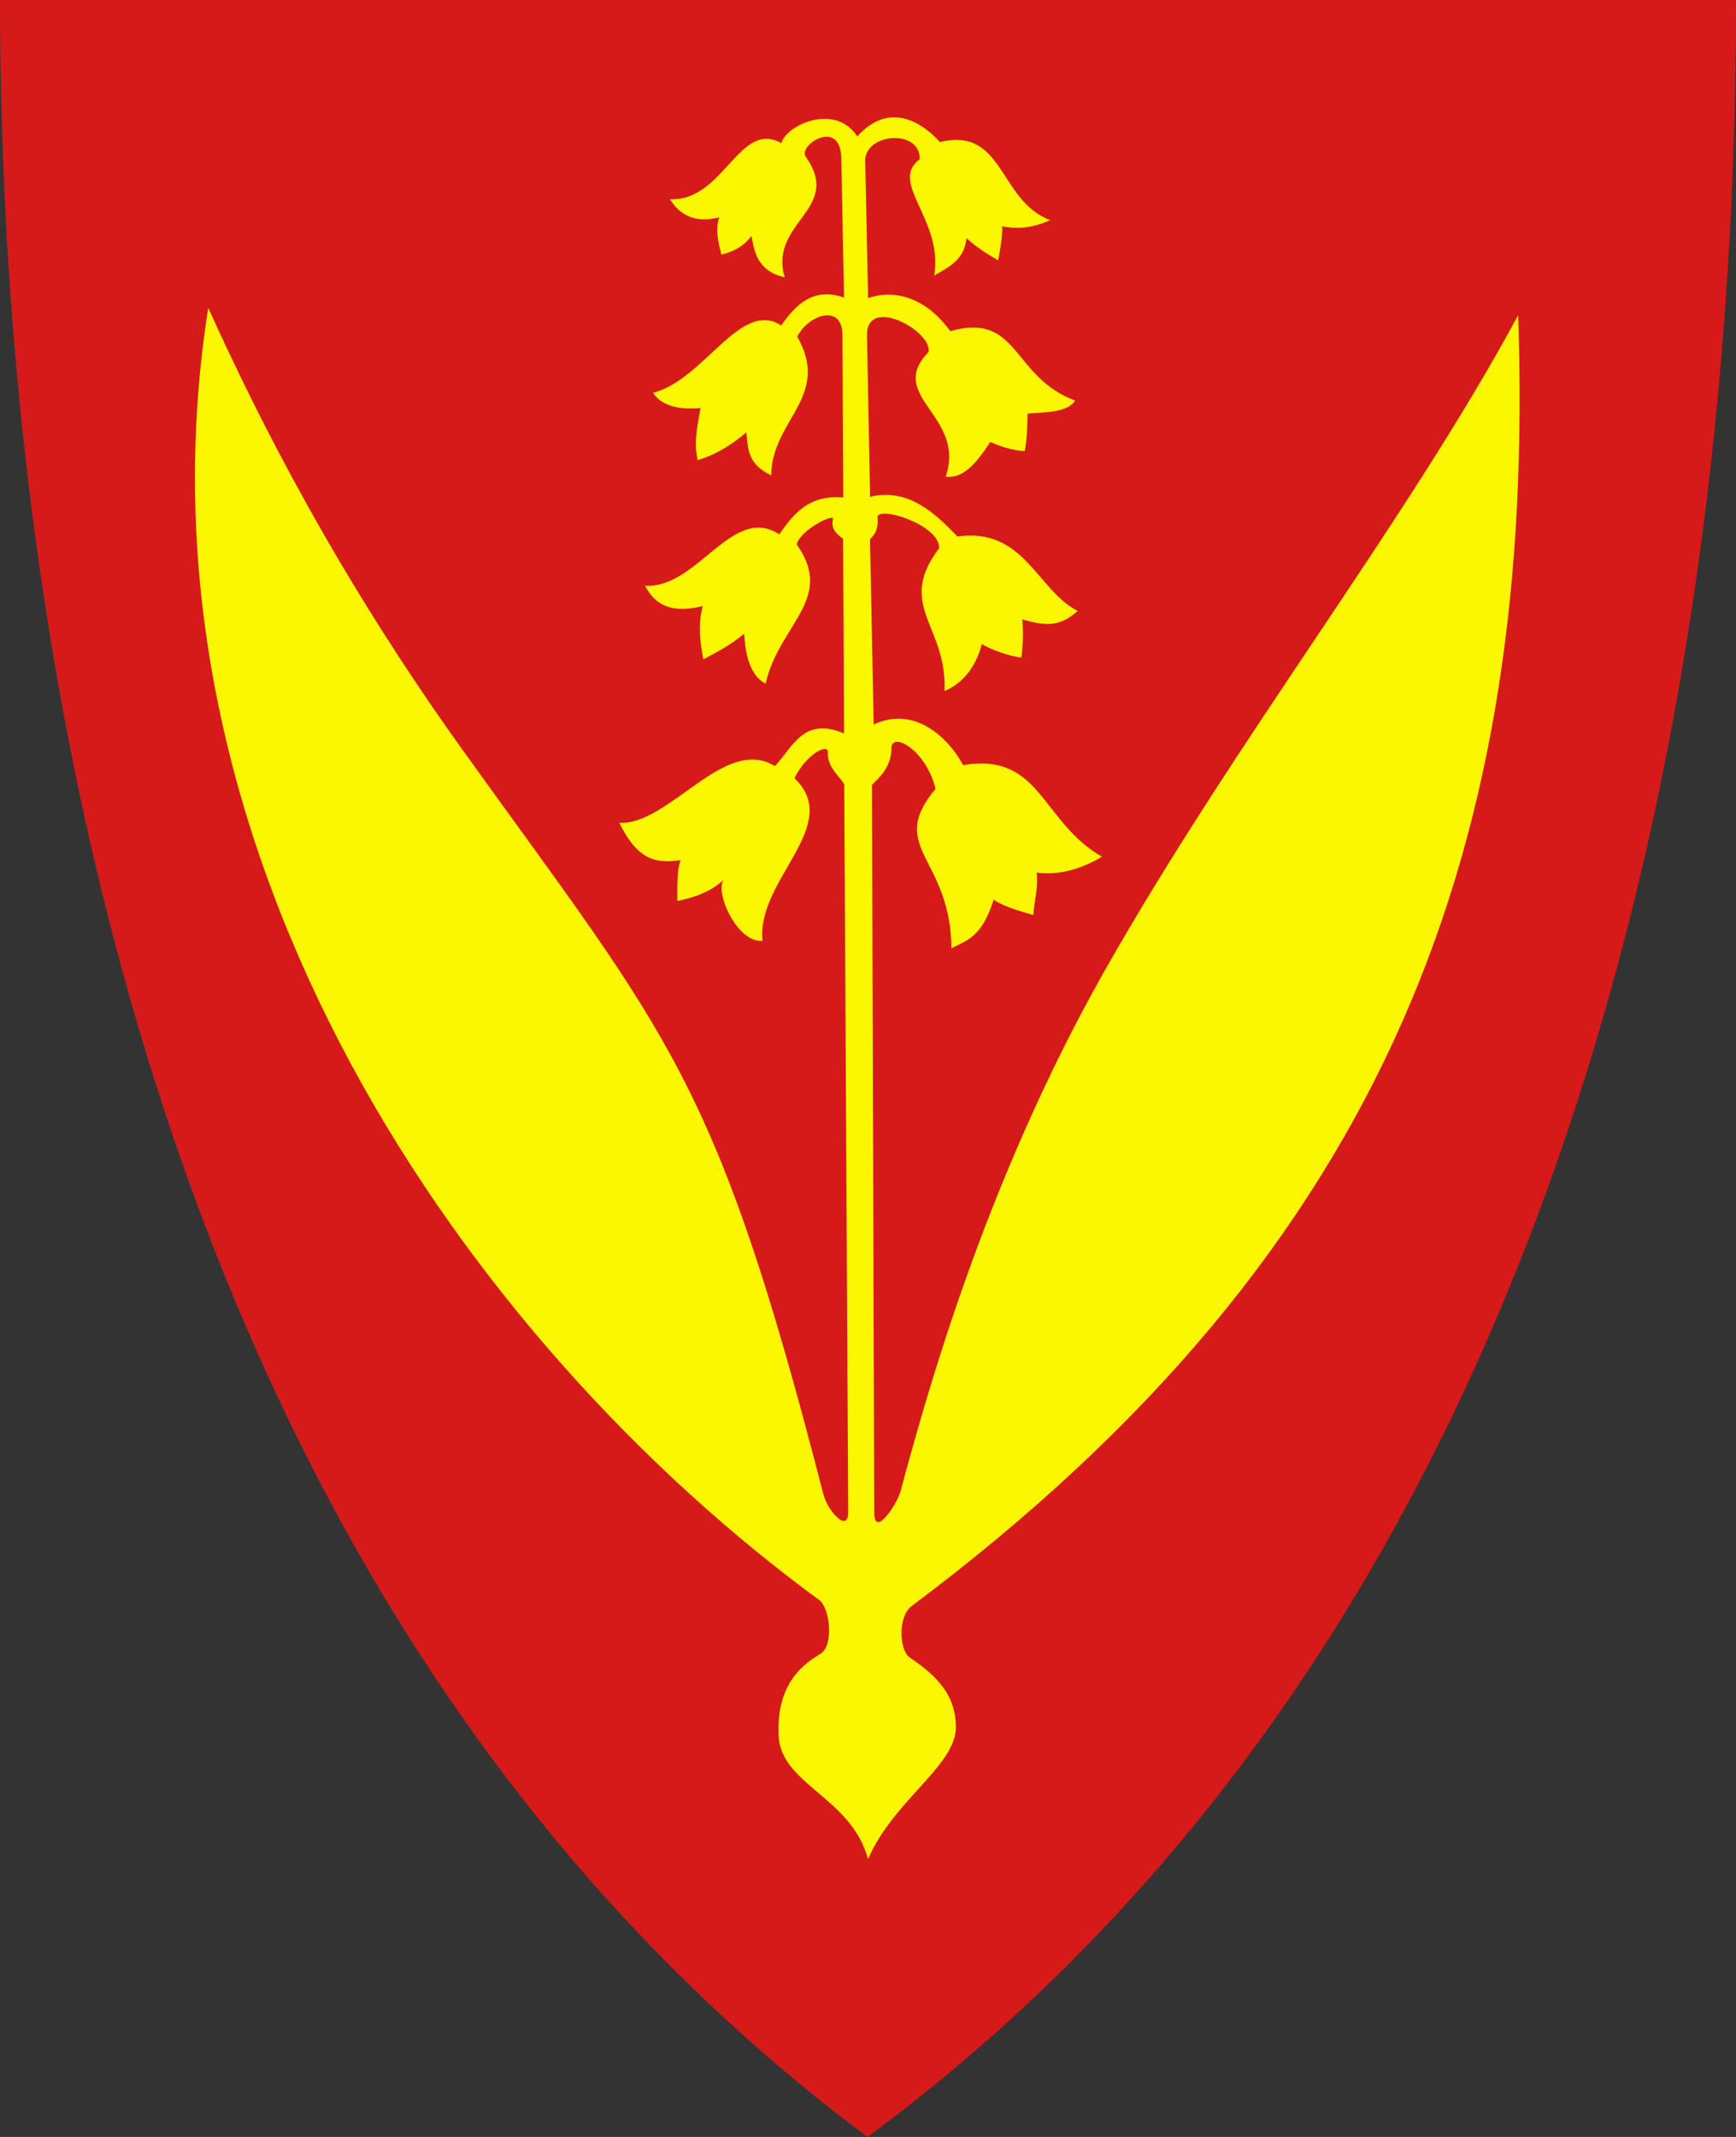 <?xml version="1.0" encoding="UTF-8" standalone="no"?>
<!-- Created with Inkscape (http://www.inkscape.org/) -->

<svg
   xmlns:dc="http://purl.org/dc/elements/1.1/"
   xmlns:cc="http://creativecommons.org/ns#"
   xmlns:rdf="http://www.w3.org/1999/02/22-rdf-syntax-ns#"
   xmlns:svg="http://www.w3.org/2000/svg"
   xmlns="http://www.w3.org/2000/svg"
   version="1.1"
   width="390"
   height="480"
   id="svg4228">
  <rect width="100%" height="100%" fill="#333333" stroke="none"/>
  <defs
     id="defs4232" />
  <path
     d="M 0,0 C 130,0 260,0 390,0 389.99,114.998 370.786,350.147 194.888,479.998 20.791,350.089 0.081,115.022 0,0 z"
     id="path4240-0"
     style="fill:#d61a1a;fill-opacity:1;stroke:none" />
  <path
     d="m 46.78,69.153 c 11.298,24.988 29.022,60.152 57.451,99.725 46.227,64.347 56.53,72.737 80.727,166.716 1.03,3.999 5.619,8.786 5.593,4.068 l -0.89,-163.475 c -0.54,-1.234 -3.98,-3.973 -3.665,-7.116 0.225,-2.241 -4.72,0.11 -7.522,5.718 11.112,10.611 -8.66,22.902 -7.157,36.533 -5.867,0.586 -11.014,-11.558 -8.618,-13.804 -3.062,2.883 -6.879,4.112 -10.538,4.855 0.036,-3.924 -0.112,-7.143 0.763,-9.153 -5.152,0.572 -9.352,0.619 -13.802,-8.413 11.108,0.664 23.755,-19.8 34.958,-12.712 4.177,-4.495 6.455,-11.134 15.546,-7.364 l -0.225,-43.686 c -1.78,-1.37 -2.681,-2.257 -2.273,-4.483 0.23,-1.257 -7.301,2.416 -8.144,5.725 8.673,12.278 -3.906,17.848 -6.992,31.271 -4.219,-2.144 -4.604,-8.531 -4.831,-11.186 -3.051,2.53 -6.102,4.127 -9.153,5.72 -0.769,-3.983 -1.253,-7.966 -0.127,-11.949 -7.728,1.88 -10.945,-0.75 -12.966,-4.576 11.814,0.71 19.585,-18.477 30.166,-11.532 3.459,-5.076 6.904,-8.875 14.368,-8.299 l -0.191,-36.483 c -0.038,-7.228 -7.725,-4.526 -10.148,0.381 7.674,13.461 -5.806,18.764 -5.847,31.144 -5.473,-2.564 -5.192,-6.175 -5.593,-9.661 -3.528,3.008 -7.165,5.138 -10.932,6.229 -0.982,-4.24 0.029,-7.909 0.636,-11.695 -5.037,0.447 -8.755,-0.525 -10.678,-3.432 11.476,-2.833 19.622,-21.066 28.805,-15.121 3.236,-4.605 7.142,-8.668 14.111,-6.272 l -0.614,-31.308 c -0.179,-9.147 -9.804,-2.889 -7.98,-0.307 8.399,11.889 -8.37,14.634 -4.738,27.073 -6.305,-1.382 -6.886,-6.188 -7.465,-9.276 -2.023,2.661 -4.36,3.543 -6.737,4.195 -0.722,-2.757 -1.426,-5.516 -0.508,-8.39 -4.874,1.257 -8.582,-0.051 -11.059,-4.068 12.107,0.552 15.519,-17.96 25.042,-12.585 0.914,-3.922 11.997,-9.244 17.034,-1.525 7.875,-8.685 15.628,-1.998 18.559,1.271 14.526,-3.487 13.096,13.157 24.788,17.542 -3.597,1.65 -7.194,2.136 -10.791,1.389 0.088,1.702 -0.274,4.378 -0.904,7.636 -2.171,-1.249 -4.361,-2.535 -7.119,-4.958 -0.472,4.916 -4.049,6.512 -7.246,8.39 2.106,-12.583 -10.314,-20.868 -3.268,-26.143 0.192,-6.872 -12.377,-5.926 -12.241,0.465 l 0.657,30.725 c 7.054,-2.372 13.832,0.961 18.448,7.428 15.544,-4.375 13.686,10.216 28.046,15.596 -1.722,2.913 -7.68,2.566 -10.668,2.946 -0.062,2.797 -0.107,5.593 -0.636,8.39 -2.725,-0.117 -5.267,-0.964 -7.754,-2.034 -2.895,4.45 -5.931,8.311 -10.008,7.798 4.69,-13.714 -13.556,-18.023 -3.848,-28.01 0.829,-4.781 -14.01,-12.792 -13.834,-3.686 l 0.701,36.192 c 8.691,-2.016 14.626,3.76 19.616,8.936 15.02,-2.139 17.917,12.135 27.02,16.721 -4.366,3.985 -7.865,3.121 -12.467,1.913 0.306,1.941 0.159,6.39 -0.189,8.57 -2.673,-0.301 -7,-1.84 -8.883,-3.052 -1.233,4.988 -4.296,8.919 -8.405,10.552 0.712,-14.701 -10.989,-19.07 -1.181,-32.09 0.141,-5.355 -14.082,-9.661 -13.839,-6.877 0.192,2.198 -0.292,3.536 -1.691,4.873 l 0.827,41.624 c 9.636,-4.549 17.276,3.766 20.078,9.122 17.518,-2.943 17.468,12.675 31.202,20.571 -4.565,2.72 -9.394,4.211 -14.677,3.581 0.386,3.285 -0.496,6.358 -0.763,9.534 -3.019,-0.957 -6.105,-1.684 -8.898,-3.432 -2.8,8.882 -6.453,9.148 -9.483,10.917 -0.124,-20.532 -14.667,-22.572 -3.559,-35.847 -2.244,-8.981 -9.896,-12.877 -9.913,-9.158 -0.02,4.324 -2.72,6.595 -4.376,8.283 l 0.508,163.475 c 0.018,5.859 5.171,-2.047 5.908,-4.786 5.408,-20.094 18.62,-68.801 45.743,-116.749 29.368,-51.919 67.955,-101.05 93.011,-147.448 3.966,117.35 -27.747,208.721 -136.271,289.958 -3.115,2.332 -2.791,9.952 -0.381,11.568 6.718,4.504 10.258,8.859 10.34,15.506 0.108,8.706 -13.912,16.387 -19.747,29.748 -3.824,-14.176 -20.066,-16.759 -20.1,-28.236 -0.46,-12.848 7.666,-16.656 9.602,-18.005 2.828,-1.97 1.923,-10.199 -0.465,-11.949 C 105.946,302.181 27.388,192.324 46.78,69.153 z"
     id="path3739"
     style="fill:#faf700;fill-opacity:1;stroke:none" />
</svg>
